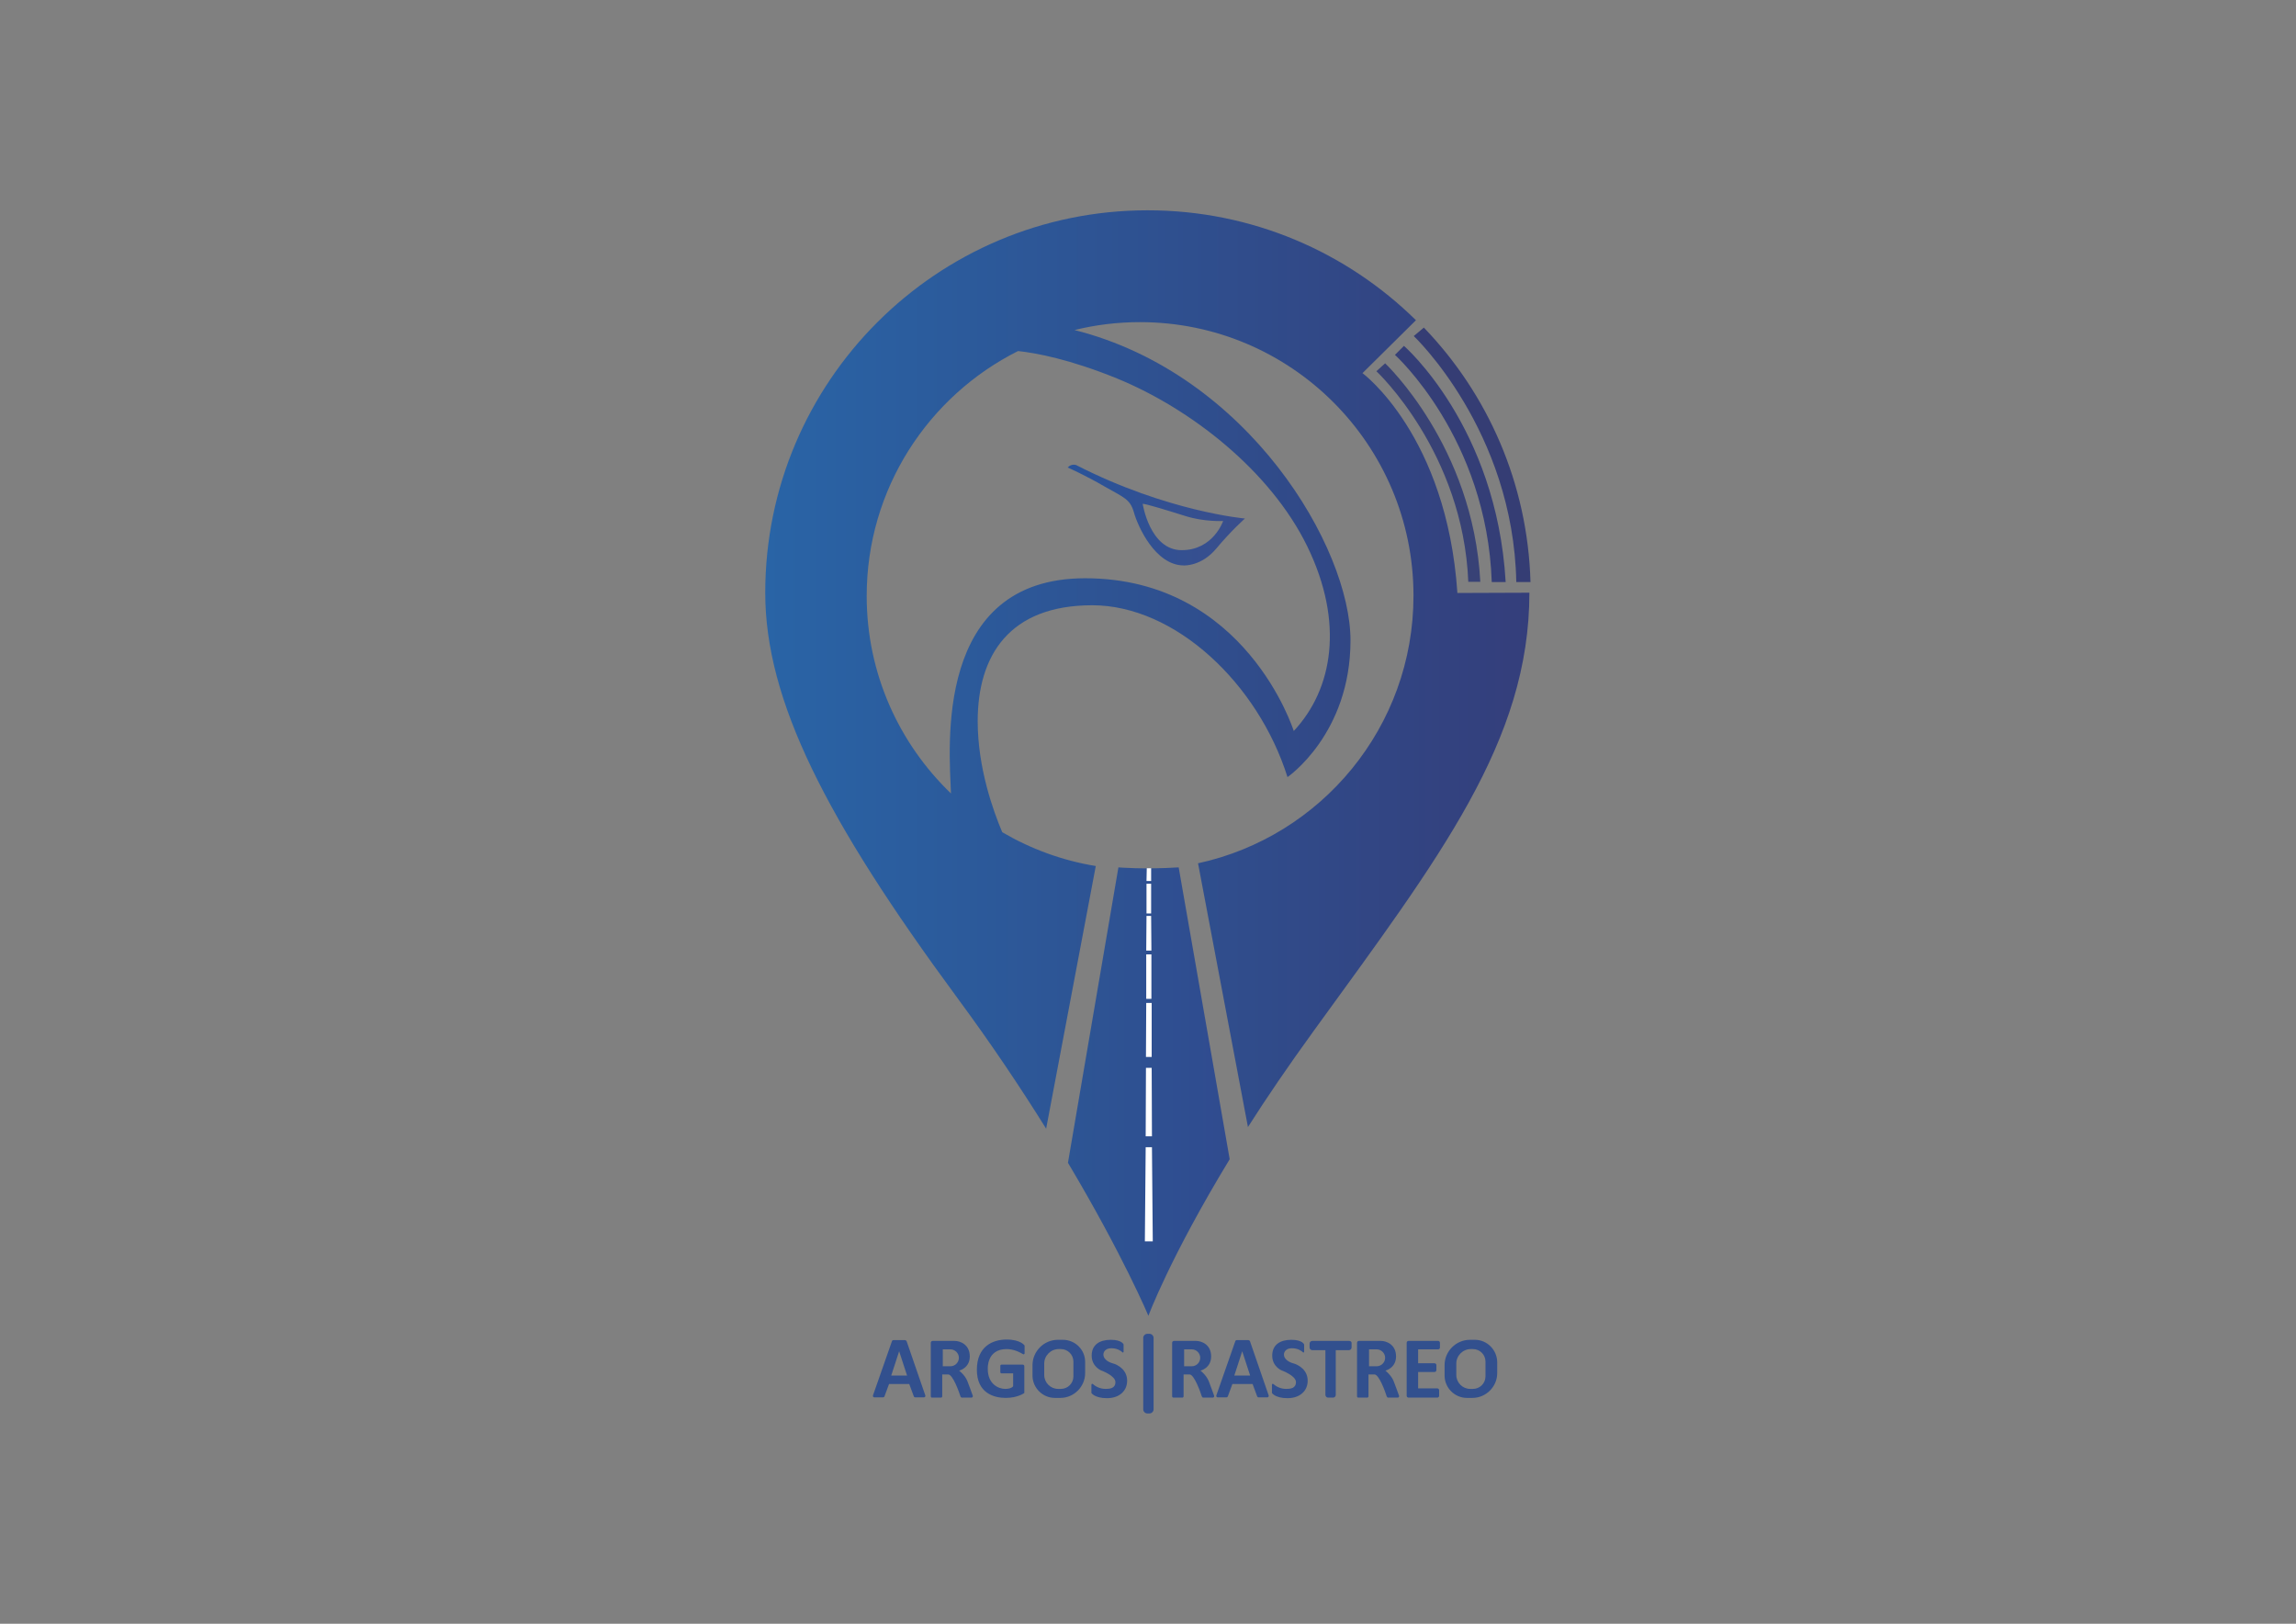 <?xml version="1.0" encoding="utf-8"?>
<!-- Generator: Adobe Illustrator 26.4.1, SVG Export Plug-In . SVG Version: 6.00 Build 0)  -->
<svg version="1.1" id="Capa_1" xmlns="http://www.w3.org/2000/svg" xmlns:xlink="http://www.w3.org/1999/xlink" x="0px" y="0px"
	 viewBox="0 0 841.9 595.3" style="enable-background:new 0 0 841.9 595.3;" xml:space="preserve">
<rect x="0" y="0" width="841.9" height="595.3" fill="#808080" stroke="none"/>
<style type="text/css">
	.st0{fill:url(#SVGID_1_);}
	.st1{fill:#FFFFFF;}
	.st2{fill:url(#SVGID_00000000942397906640980730000012752814605910668726_);}
	.st3{fill:#32508E;}
	.st4{fill:#353D74;}
	.st5{fill:#343E77;}
	.st6{fill:#384276;}
	.st7{fill:url(#SVGID_00000132767180822286975250000004756448113231347365_);}
</style>
<g>
	<linearGradient id="SVGID_1_" gradientUnits="userSpaceOnUse" x1="391.575" y1="400.134" x2="450.934" y2="400.134">
		<stop  offset="0" style="stop-color:#2D5594"/>
		<stop  offset="1" style="stop-color:#304B8F"/>
	</linearGradient>
	<path class="st0" d="M450.8,424.4L432.2,318c-12.9,0.8-22.1,0-22.1,0l-18.5,108.3c20.2,33.9,29.5,56.1,29.5,56.1
		s7.8-21.2,29.8-57.4L450.8,424.4z"/>
	<g>
		<polygon class="st1" points="420.2,387.5 422.3,387.5 422.3,367.7 420.3,367.7 		"/>
		<polygon class="st1" points="420.3,348.5 422.2,348.5 422.1,335.8 420.4,335.8 		"/>
		<polygon class="st1" points="420.3,366.2 422.2,366.2 422.2,349.9 420.3,349.9 		"/>
		<polygon class="st1" points="419.8,455.1 422.7,455.1 422.4,420.6 420.1,420.6 		"/>
		<polygon class="st1" points="420.1,416.6 422.4,416.6 422.3,391.5 420.2,391.5 		"/>
		<polygon class="st1" points="422.1,318.3 420.5,318.3 420.4,323 422.1,323 		"/>
		<polygon class="st1" points="420.4,324 420.4,334.9 422.1,334.9 422.1,324 		"/>
	</g>
	
		<linearGradient id="SVGID_00000105416378181926450020000014334646977080735639_" gradientUnits="userSpaceOnUse" x1="391.475" y1="188.819" x2="456.477" y2="188.819">
		<stop  offset="2.237672e-07" style="stop-color:#29539A"/>
		<stop  offset="1" style="stop-color:#3A4E8C"/>
	</linearGradient>
	<path style="fill:url(#SVGID_00000105416378181926450020000014334646977080735639_);" d="M394.6,170.5c0,0-1.8-0.6-3.1,0.9
		c0,0,6.4,2.8,13.6,7c7.2,4.1,9.3,4.6,10.7,9.5c1.4,5,7.8,19.4,18.3,19.4c0,0,6.4,0.4,11.9-6.2c5.5-6.6,10.5-11,10.5-11
		S428,187.6,394.6,170.5z M433.3,201.7c-11.7,0-14.3-17-14.3-17c1.5,0.1,8.7,2.3,15.7,4.5c7,2.2,13.8,1.8,13.8,1.8
		S444.9,201.7,433.3,201.7z"/>
	<path class="st3" d="M331.8,491.3h-4.2c-0.2,0-0.4,0.1-0.5,0.3l-7,20c-0.1,0.3,0.1,0.7,0.5,0.7h3.2c0.2,0,0.4-0.1,0.5-0.3l1.7-4.6
		h3.7h3.7l1.7,4.6c0.1,0.2,0.3,0.3,0.5,0.3h3.2c0.4,0,0.6-0.4,0.5-0.7l-6.9-20C332.2,491.5,332,491.3,331.8,491.3z M329.7,504.3
		h-2.9l2.9-8.9l2.9,8.9H329.7z"/>
	<path class="st3" d="M457.7,491.3h-4.2c-0.2,0-0.4,0.1-0.5,0.3l-7,20c-0.1,0.3,0.1,0.7,0.5,0.7h3.2c0.2,0,0.4-0.1,0.5-0.3l1.7-4.6
		h3.7h3.7l1.7,4.6c0.1,0.2,0.3,0.3,0.5,0.3h3.2c0.4,0,0.6-0.4,0.5-0.7l-6.9-20C458.1,491.5,457.9,491.3,457.7,491.3z M455.5,504.3
		h-2.9l2.9-8.9l2.9,8.9H455.5z"/>
	<path class="st3" d="M354.7,506.3c-0.9-2.2-3-3.8-3-3.8s3.9-0.9,3.9-5.2s-3.4-5.7-5.6-5.7h-8c-0.4,0-0.7,0.3-0.7,0.7v19.6
		c0,0.3,0.2,0.5,0.5,0.5h3.2c0.3,0,0.5-0.2,0.5-0.5v-8h2.2c1.7,0,4,6.5,4.5,8.1c0.1,0.2,0.3,0.4,0.5,0.4h3.5c0.4,0,0.6-0.4,0.5-0.7
		C356.3,510.4,355.3,508,354.7,506.3z M348.5,500.9h-2.8v-6.2h2.8c1.7,0,3.1,1.4,3.1,3.1C351.6,499.5,350.2,500.9,348.5,500.9z"/>
	<path class="st3" d="M443.2,506.3c-0.9-2.2-3-3.8-3-3.8s3.9-0.9,3.9-5.2s-3.4-5.7-5.6-5.7h-8c-0.4,0-0.7,0.3-0.7,0.7v19.6
		c0,0.3,0.2,0.5,0.5,0.5h3.2c0.3,0,0.5-0.2,0.5-0.5v-8h2.2c1.7,0,4,6.5,4.5,8.1c0.1,0.2,0.3,0.4,0.5,0.4h3.5c0.4,0,0.6-0.4,0.5-0.7
		C444.8,510.4,443.8,508,443.2,506.3z M437,500.9h-2.8v-6.2h2.8c1.7,0,3.1,1.4,3.1,3.1C440.1,499.5,438.7,500.9,437,500.9z"/>
	<path class="st3" d="M511,506.3c-0.9-2.2-3-3.8-3-3.8s3.9-0.9,3.9-5.2s-3.4-5.7-5.6-5.7h-8c-0.4,0-0.7,0.3-0.7,0.7v19.6
		c0,0.3,0.2,0.5,0.5,0.5h3.2c0.3,0,0.5-0.2,0.5-0.5v-8h2.2c1.7,0,4,6.5,4.5,8.1c0.1,0.2,0.3,0.4,0.5,0.4h3.5c0.4,0,0.6-0.4,0.5-0.7
		C512.6,510.4,511.6,508,511,506.3z M504.8,500.9h-2.8v-6.2h2.8c1.7,0,3.1,1.4,3.1,3.1C507.9,499.5,506.5,500.9,504.8,500.9z"/>
	<path class="st3" d="M369.1,494.6c-7.4,0-6.9,7.3-6.9,7.3c0,5.6,4,7.3,6.4,7.3c2.4,0,2.9-1,2.9-1v-4.7h-4.3c-0.2,0-0.4-0.2-0.4-0.4
		v-2.4c0-0.2,0.2-0.4,0.4-0.4h7.8c0.3,0,0.6,0.2,0.6,0.6v9.8c0,0-2.4,1.8-6.8,1.8s-10.6-1.8-10.6-10.3s5.7-11.1,10.9-11.1
		s6.6,2.2,6.6,2.2v2.9c0,0.2-0.3,0.4-0.5,0.3C374.2,495.9,371.9,494.6,369.1,494.6z"/>
	<path class="st3" d="M389.7,491.2h-1.8c-5.1,0-9.3,4.2-9.3,9.3v3.8c0,4.5,3.7,8.2,8.2,8.2h2c5,0,9.1-4.1,9.1-9.1v-3.9
		C398,494.9,394.3,491.2,389.7,491.2z M393.6,504.6c0,2.6-2.1,4.6-4.6,4.6h-1c-2.8,0-5.1-2.3-5.1-5.1v-4.2c0-2.9,2.4-5.3,5.3-5.3
		h0.8c2.6,0,4.6,2.1,4.6,4.6V504.6z"/>
	<path class="st3" d="M540.8,491.2H539c-5.1,0-9.3,4.2-9.3,9.3v3.8c0,4.5,3.7,8.2,8.2,8.2h2c5,0,9.1-4.1,9.1-9.1v-3.9
		C549,494.9,545.3,491.2,540.8,491.2z M544.7,504.6c0,2.6-2.1,4.6-4.6,4.6h-1c-2.8,0-5.1-2.3-5.1-5.1v-4.2c0-2.9,2.4-5.3,5.3-5.3
		h0.8c2.6,0,4.6,2.1,4.6,4.6V504.6z"/>
	<path class="st3" d="M412,495.6v-2.7c0,0-0.6-1.7-4.7-1.7s-7,1.8-7,5.8c0,4,3.4,5.4,3.4,5.4s5.3,1.9,5.3,4.3s-2.2,2.5-3.6,2.5
		c-2.3,0-3.9-1.1-4.7-1.8c-0.2-0.2-0.5,0-0.5,0.3v3c0,0,1.2,1.9,5.7,1.9c4.6,0,7.4-2.7,7.4-6.4c0-3.7-2.9-5.8-5.7-6.5
		c0,0-3-0.9-3-3.1c0,0-0.1-2.3,3-2.3c2,0,3.4,0.9,4,1.5C411.7,496,412,495.8,412,495.6z"/>
	<path class="st3" d="M478.2,495.6v-2.7c0,0-0.6-1.7-4.7-1.7s-7,1.8-7,5.8c0,4,3.4,5.4,3.4,5.4s5.3,1.9,5.3,4.3s-2.2,2.5-3.6,2.5
		c-2.3,0-3.9-1.1-4.7-1.8c-0.2-0.2-0.5,0-0.5,0.3v3c0,0,1.2,1.9,5.7,1.9c4.6,0,7.4-2.7,7.4-6.4c0-3.7-2.9-5.8-5.7-6.5
		c0,0-3-0.9-3-3.1c0,0-0.1-2.3,3-2.3c2,0,3.4,0.9,4,1.5C477.9,496,478.2,495.8,478.2,495.6z"/>
	<path class="st3" d="M421.5,518.2h-0.8c-0.8,0-1.5-0.7-1.5-1.5v-26.2c0-0.8,0.7-1.5,1.5-1.5h0.8c0.8,0,1.5,0.7,1.5,1.5v26.2
		C423,517.5,422.3,518.2,421.5,518.2z"/>
	<path class="st3" d="M494.7,491.6h-13.5c-0.6,0-1,0.5-1,1v1.4c0,0.6,0.5,1,1,1h4.8v16.4c0,0.6,0.5,1,1,1h1.8c0.6,0,1-0.5,1-1V495
		h4.8c0.6,0,1-0.5,1-1v-1.4C495.7,492,495.3,491.6,494.7,491.6z"/>
	<path class="st3" d="M528,494.1v-1.8c0-0.4-0.3-0.7-0.7-0.7H520h-1.8h-1.7c-0.4,0-0.7,0.3-0.7,0.7v19.4c0,0.4,0.3,0.7,0.7,0.7h1.7
		h1.8h7c0.4,0,0.7-0.3,0.7-0.7v-2c0-0.4-0.3-0.7-0.7-0.7h-7v-6h6c0.4,0,0.7-0.3,0.7-0.7v-1.8c0-0.4-0.3-0.7-0.7-0.7h-6v-5.1h7.3
		C527.7,494.7,528,494.4,528,494.1z"/>
	<path class="st4" d="M561.2,213.4c-1-36.2-15.7-69-39.1-93.3l-3.7,3.1c0,0,36.5,34.5,37.6,90.2L561.2,213.4z"/>
	<path class="st5" d="M547,213.4c-1.8-52.9-35.5-83.3-35.5-83.3l3.3-3.3c0,0,34,29.5,37.3,86.6H547z"/>
	<path class="st6" d="M538.4,213.4c-1.9-47.7-33.7-77.3-33.7-77.3l3.2-2.9c0,0,32.3,30.3,34.9,80.1H538.4z"/>
	
		<linearGradient id="SVGID_00000010283328118356397900000001626110018442926513_" gradientUnits="userSpaceOnUse" x1="280.685" y1="245.444" x2="561.021" y2="245.444">
		<stop  offset="0" style="stop-color:#2964A6"/>
		<stop  offset="1" style="stop-color:#343E7B"/>
	</linearGradient>
	<path style="fill:url(#SVGID_00000010283328118356397900000001626110018442926513_);" d="M534.4,217.4
		c-3.9-57.8-34.8-80.6-34.8-80.6l19.6-19.4c-25.3-24.9-60-40.3-98.4-40.3c-77.4,0-140.2,62.8-140.2,140.2
		c0,39.5,22.2,83.1,70.4,148.5c12.7,17.2,23.5,33.4,32.6,48l18.2-96.3c-12.3-2-23.9-6.3-34.3-12.4c-3.3-7.8-9-23.6-9-40.7
		c0-24.1,11.6-42.5,42-42.5s60.8,28.7,71.6,63c0,0,23.1-15.8,23.1-50.1c0-33.9-37.3-97.7-101.2-113.8c7.7-1.9,15.7-2.9,24-2.9
		c55.4,0,100.3,44.9,100.3,100.3c0,48.1-33.8,88.3-79,98.1l18.3,96.7c6.8-10.7,14.8-22.4,24-35.1c46.5-64.1,79.2-106.4,79.2-160.8
		L534.4,217.4z M409.7,138.8c26.8,11,56.1,33.7,69.7,61.6c13.5,27.8,9.4,52.2-5,67.6c0,0-17.6-56-76.5-56
		c-55.6,0-49.8,62.2-49.2,78.9c-19-18.3-30.9-43.9-30.9-72.4c0-39.3,22.6-73.3,55.5-89.8C379.9,129.4,392.3,131.7,409.7,138.8z"/>
</g>
</svg>
